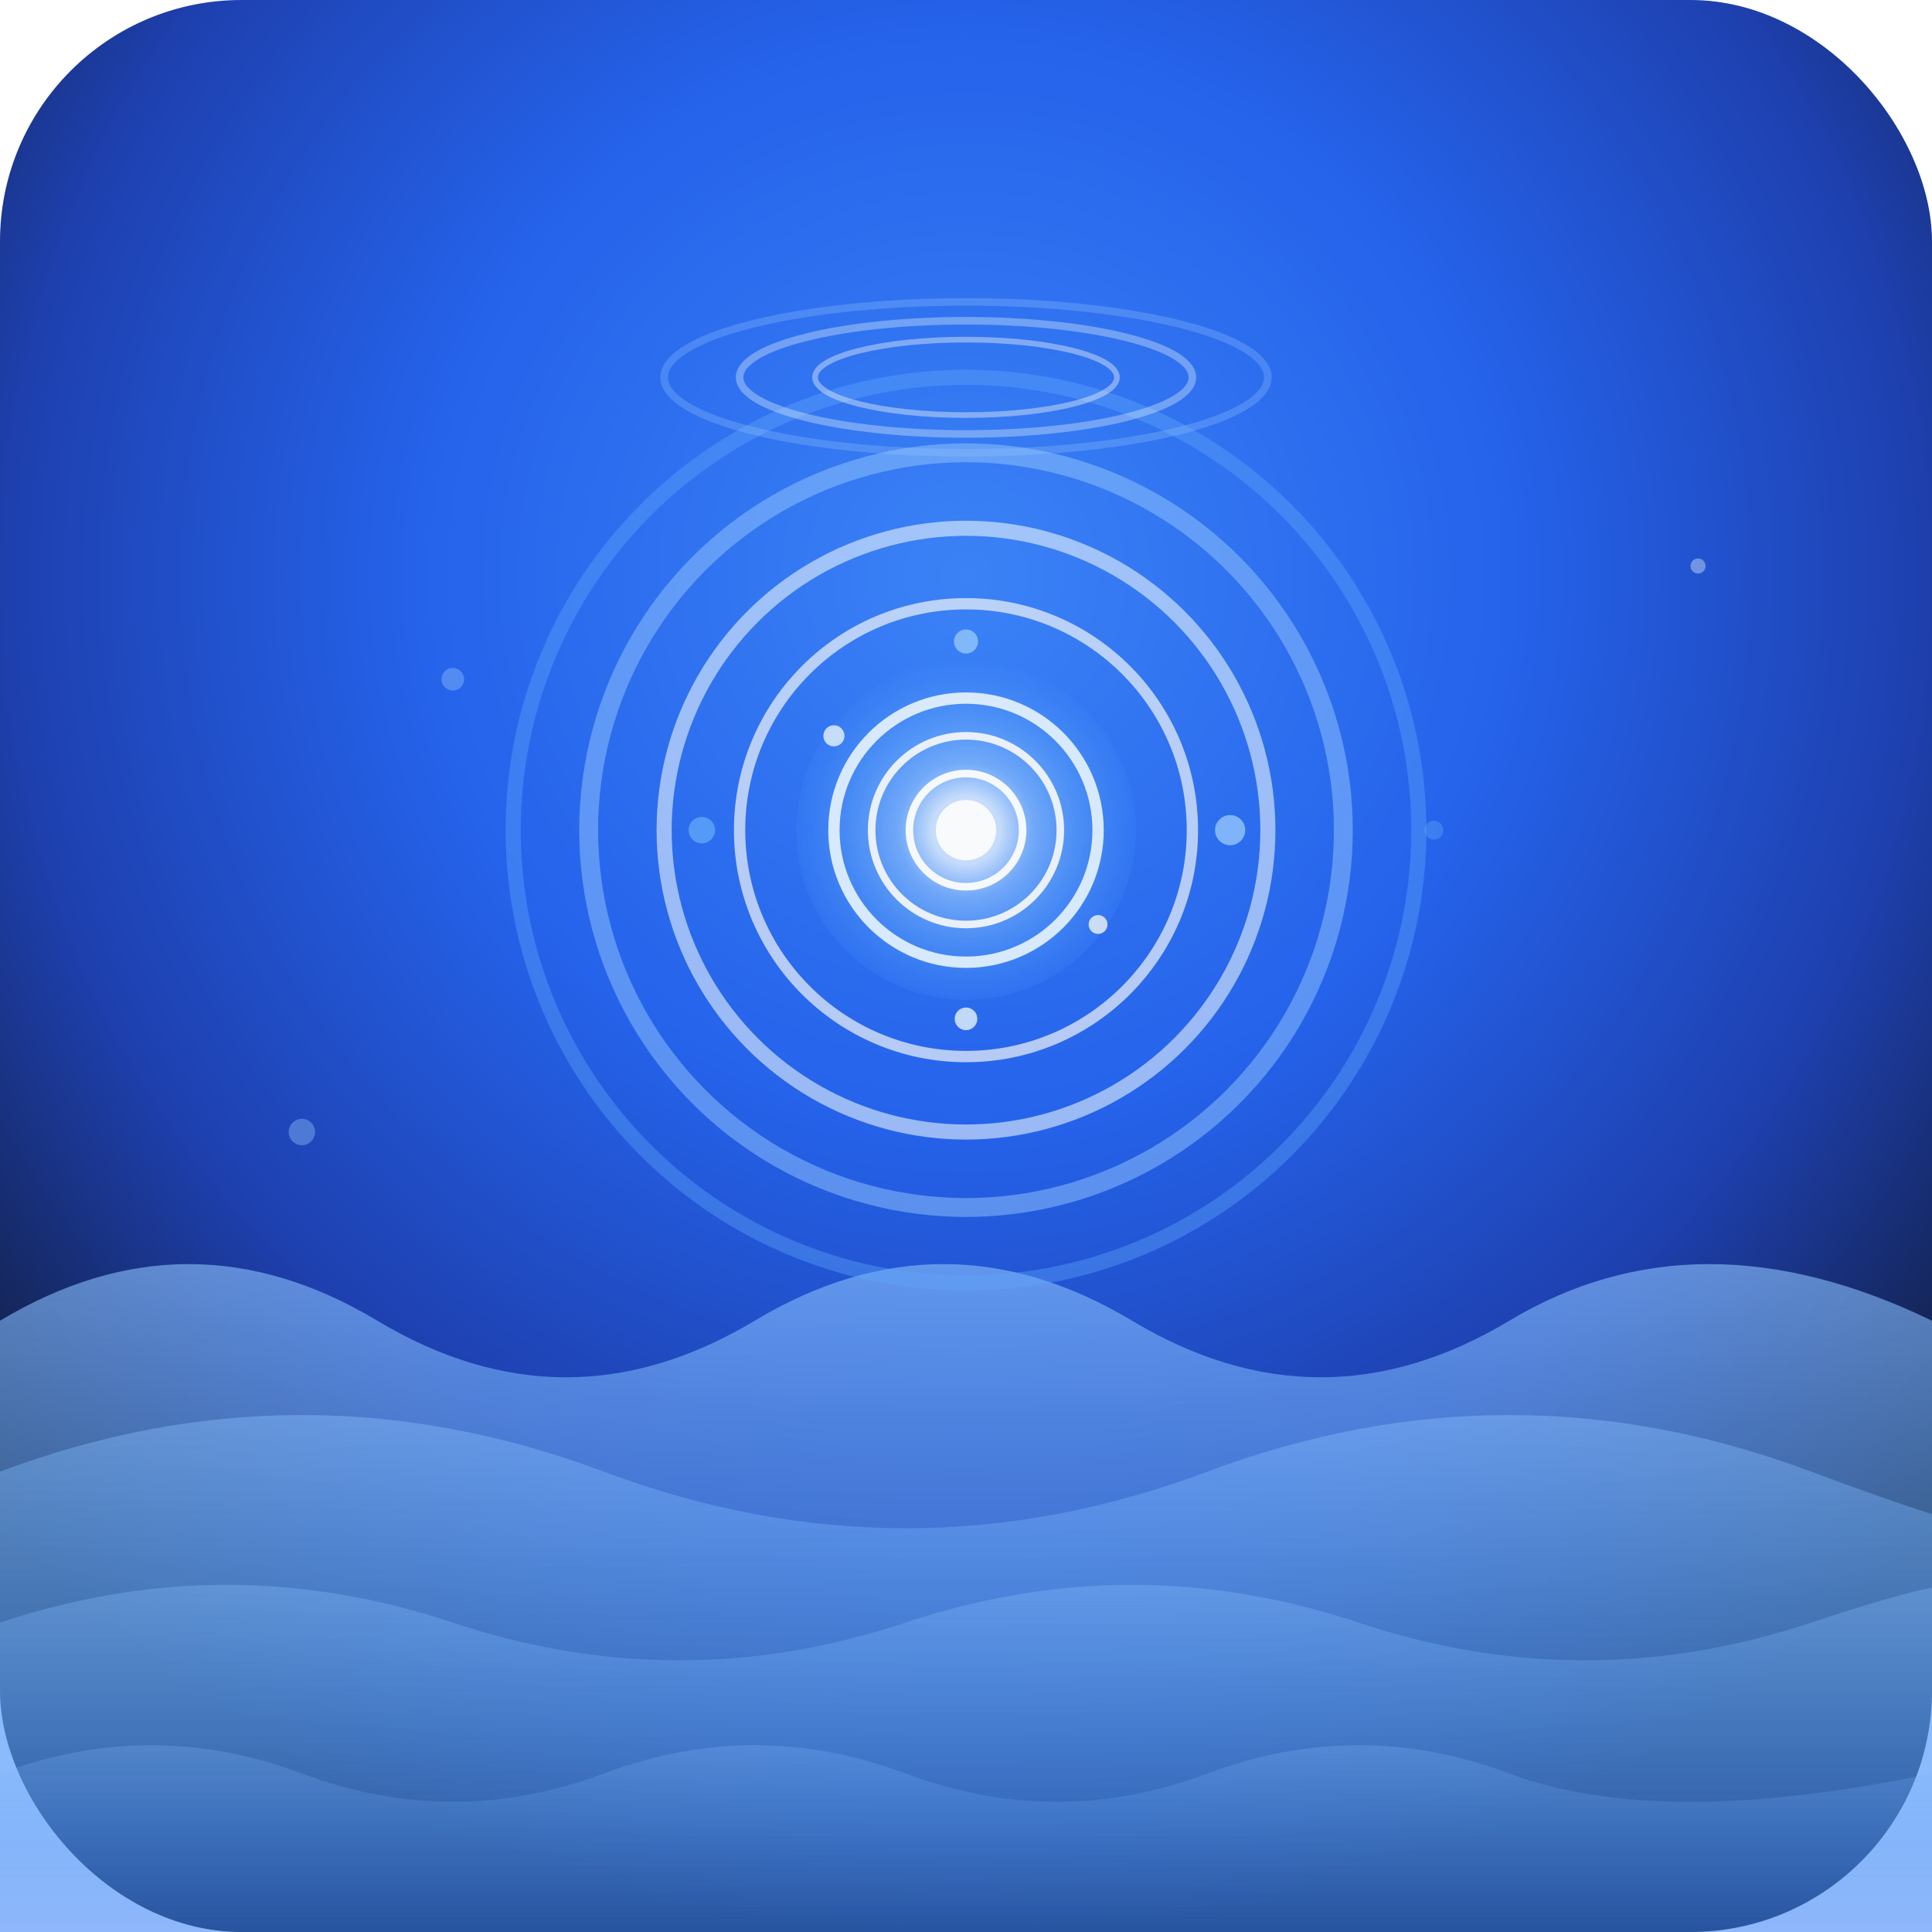 <svg xmlns="http://www.w3.org/2000/svg" viewBox="0 0 512 512" width="512" height="512">
  <defs>
    <radialGradient id="bgGradient512" cx="50%" cy="30%" r="70%">
      <stop offset="0%" style="stop-color:#3B82F6;stop-opacity:1" />
      <stop offset="40%" style="stop-color:#2563EB;stop-opacity:1" />
      <stop offset="70%" style="stop-color:#1E40AF;stop-opacity:1" />
      <stop offset="100%" style="stop-color:#0F172A;stop-opacity:1" />
    </radialGradient>
    <linearGradient id="waveGrad512" x1="0%" y1="0%" x2="0%" y2="100%">
      <stop offset="0%" style="stop-color:#93C5FD;stop-opacity:0.9" />
      <stop offset="50%" style="stop-color:#60A5FA;stop-opacity:0.7" />
      <stop offset="100%" style="stop-color:#3B82F6;stop-opacity:0.4" />
    </linearGradient>
    <radialGradient id="tunnelGrad512" cx="50%" cy="50%" r="50%">
      <stop offset="0%" style="stop-color:#F8FAFC;stop-opacity:1" />
      <stop offset="20%" style="stop-color:#E8F4FD;stop-opacity:1" />
      <stop offset="40%" style="stop-color:#93C5FD;stop-opacity:0.8" />
      <stop offset="70%" style="stop-color:#60A5FA;stop-opacity:0.6" />
      <stop offset="100%" style="stop-color:#3B82F6;stop-opacity:0.4" />
    </radialGradient>
    <filter id="dropShadow512">
      <feDropShadow dx="0" dy="8" stdDeviation="12" flood-color="#000" flood-opacity="0.4"/>
    </filter>
    <filter id="glow512">
      <feGaussianBlur stdDeviation="4" result="coloredBlur"/>
      <feMerge> 
        <feMergeNode in="coloredBlur"/>
        <feMergeNode in="SourceGraphic"/>
      </feMerge>
    </filter>
  </defs>
  
  <!-- Background -->
  <rect width="512" height="512" fill="url(#bgGradient512)" rx="64"/>
  
  <!-- Deep ocean floor layers -->
  <path d="M0 350 Q50 320 100 350 T200 350 T300 350 T400 350 T512 350 V512 H0 Z" fill="url(#waveGrad512)" opacity="0.7"/>
  <path d="M0 390 Q80 360 160 390 T320 390 T480 390 T512 390 V512 H0 Z" fill="url(#waveGrad512)" opacity="0.5"/>
  <path d="M0 430 Q60 410 120 430 T240 430 T360 430 T480 430 T512 430 V512 H0 Z" fill="url(#waveGrad512)" opacity="0.4"/>
  <path d="M0 470 Q40 455 80 470 T160 470 T240 470 T320 470 T400 470 T512 470 V512 H0 Z" fill="url(#waveGrad512)" opacity="0.3"/>
  
  <!-- Underwater ambient particles -->
  <g opacity="0.4">
    <circle cx="120" cy="180" r="3" fill="#93C5FD">
      <animate attributeName="cy" values="180;120;180" dur="12s" repeatCount="indefinite"/>
      <animate attributeName="opacity" values="0.4;0.1;0.4" dur="8s" repeatCount="indefinite"/>
    </circle>
    <circle cx="380" cy="220" r="2.5" fill="#60A5FA">
      <animate attributeName="cy" values="220;160;220" dur="15s" repeatCount="indefinite"/>
      <animate attributeName="opacity" values="0.3;0.1;0.3" dur="10s" repeatCount="indefinite"/>
    </circle>
    <circle cx="450" cy="150" r="2" fill="#E8F4FD">
      <animate attributeName="cy" values="150;100;150" dur="18s" repeatCount="indefinite"/>
      <animate attributeName="opacity" values="0.5;0.1;0.5" dur="6s" repeatCount="indefinite"/>
    </circle>
    <circle cx="80" cy="300" r="3.5" fill="#93C5FD">
      <animate attributeName="cy" values="300;250;300" dur="10s" repeatCount="indefinite"/>
      <animate attributeName="opacity" values="0.4;0.1;0.4" dur="7s" repeatCount="indefinite"/>
    </circle>
  </g>
  
  <!-- Main tunnel portal complex -->
  <g transform="translate(256, 220)">
    <!-- Outer energy rings -->
    <circle cx="0" cy="0" r="120" fill="none" stroke="#60A5FA" stroke-width="4" opacity="0.4" filter="url(#dropShadow512)">
      <animate attributeName="stroke-opacity" values="0.4;0.2;0.4" dur="6s" repeatCount="indefinite"/>
    </circle>
    <circle cx="0" cy="0" r="100" fill="none" stroke="#93C5FD" stroke-width="5" opacity="0.5">
      <animate attributeName="stroke-opacity" values="0.5;0.3;0.5" dur="4s" repeatCount="indefinite"/>
    </circle>
    <circle cx="0" cy="0" r="80" fill="none" stroke="#E8F4FD" stroke-width="4" opacity="0.6">
      <animate attributeName="stroke-opacity" values="0.6;0.4;0.6" dur="5s" repeatCount="indefinite"/>
    </circle>
    <circle cx="0" cy="0" r="60" fill="none" stroke="#F1F5F9" stroke-width="3" opacity="0.7">
      <animate attributeName="stroke-opacity" values="0.7;0.5;0.7" dur="3s" repeatCount="indefinite"/>
    </circle>
    
    <!-- Inner tunnel -->
    <circle cx="0" cy="0" r="45" fill="url(#tunnelGrad512)" opacity="0.9" filter="url(#glow512)"/>
    <circle cx="0" cy="0" r="35" fill="none" stroke="#E8F4FD" stroke-width="3" opacity="0.9"/>
    <circle cx="0" cy="0" r="25" fill="none" stroke="#F1F5F9" stroke-width="2" opacity="0.95"/>
    <circle cx="0" cy="0" r="15" fill="none" stroke="#F8FAFC" stroke-width="2" opacity="0.98"/>
    <circle cx="0" cy="0" r="8" fill="#F8FAFC" opacity="0.99"/>
    
    <!-- Orbital energy particles -->
    <g opacity="0.8">
      <!-- Outer orbit -->
      <circle cx="70" cy="0" r="4" fill="#93C5FD">
        <animateTransform attributeName="transform" type="rotate" values="0 0 0;360 0 0" dur="12s" repeatCount="indefinite"/>
        <animate attributeName="opacity" values="0.8;0.3;0.8" dur="4s" repeatCount="indefinite"/>
      </circle>
      <circle cx="-70" cy="0" r="3.5" fill="#60A5FA">
        <animateTransform attributeName="transform" type="rotate" values="180 0 0;540 0 0" dur="12s" repeatCount="indefinite"/>
        <animate attributeName="opacity" values="0.7;0.2;0.7" dur="3.5s" repeatCount="indefinite"/>
      </circle>
      
      <!-- Middle orbit -->
      <circle cx="0" cy="50" r="3" fill="#E8F4FD">
        <animateTransform attributeName="transform" type="rotate" values="90 0 0;450 0 0" dur="8s" repeatCount="indefinite"/>
        <animate attributeName="opacity" values="0.9;0.4;0.9" dur="2.5s" repeatCount="indefinite"/>
      </circle>
      <circle cx="0" cy="-50" r="3.2" fill="#93C5FD">
        <animateTransform attributeName="transform" type="rotate" values="270 0 0;630 0 0" dur="8s" repeatCount="indefinite"/>
        <animate attributeName="opacity" values="0.8;0.3;0.8" dur="3s" repeatCount="indefinite"/>
      </circle>
      
      <!-- Inner orbit -->
      <circle cx="35" cy="25" r="2.5" fill="#F1F5F9">
        <animateTransform attributeName="transform" type="rotate" values="45 0 0;405 0 0" dur="6s" repeatCount="indefinite"/>
        <animate attributeName="opacity" values="0.95;0.5;0.95" dur="2s" repeatCount="indefinite"/>
      </circle>
      <circle cx="-35" cy="-25" r="2.8" fill="#E8F4FD">
        <animateTransform attributeName="transform" type="rotate" values="225 0 0;585 0 0" dur="6s" repeatCount="indefinite"/>
        <animate attributeName="opacity" values="0.9;0.4;0.9" dur="2.8s" repeatCount="indefinite"/>
      </circle>
    </g>
  </g>
  
  <!-- Surface ripples and disturbances -->
  <g opacity="0.6">
    <ellipse cx="256" cy="100" rx="80" ry="20" fill="none" stroke="#93C5FD" stroke-width="2" opacity="0.5">
      <animate attributeName="rx" values="80;120;80" dur="8s" repeatCount="indefinite"/>
      <animate attributeName="opacity" values="0.5;0.2;0.5" dur="8s" repeatCount="indefinite"/>
    </ellipse>
    <ellipse cx="256" cy="100" rx="60" ry="15" fill="none" stroke="#E8F4FD" stroke-width="2" opacity="0.6">
      <animate attributeName="rx" values="60;90;60" dur="6s" repeatCount="indefinite"/>
      <animate attributeName="opacity" values="0.6;0.3;0.6" dur="6s" repeatCount="indefinite"/>
    </ellipse>
    <ellipse cx="256" cy="100" rx="40" ry="10" fill="none" stroke="#F1F5F9" stroke-width="1.5" opacity="0.7">
      <animate attributeName="rx" values="40;60;40" dur="4s" repeatCount="indefinite"/>
      <animate attributeName="opacity" values="0.7;0.4;0.7" dur="4s" repeatCount="indefinite"/>
    </ellipse>
  </g>
</svg> 